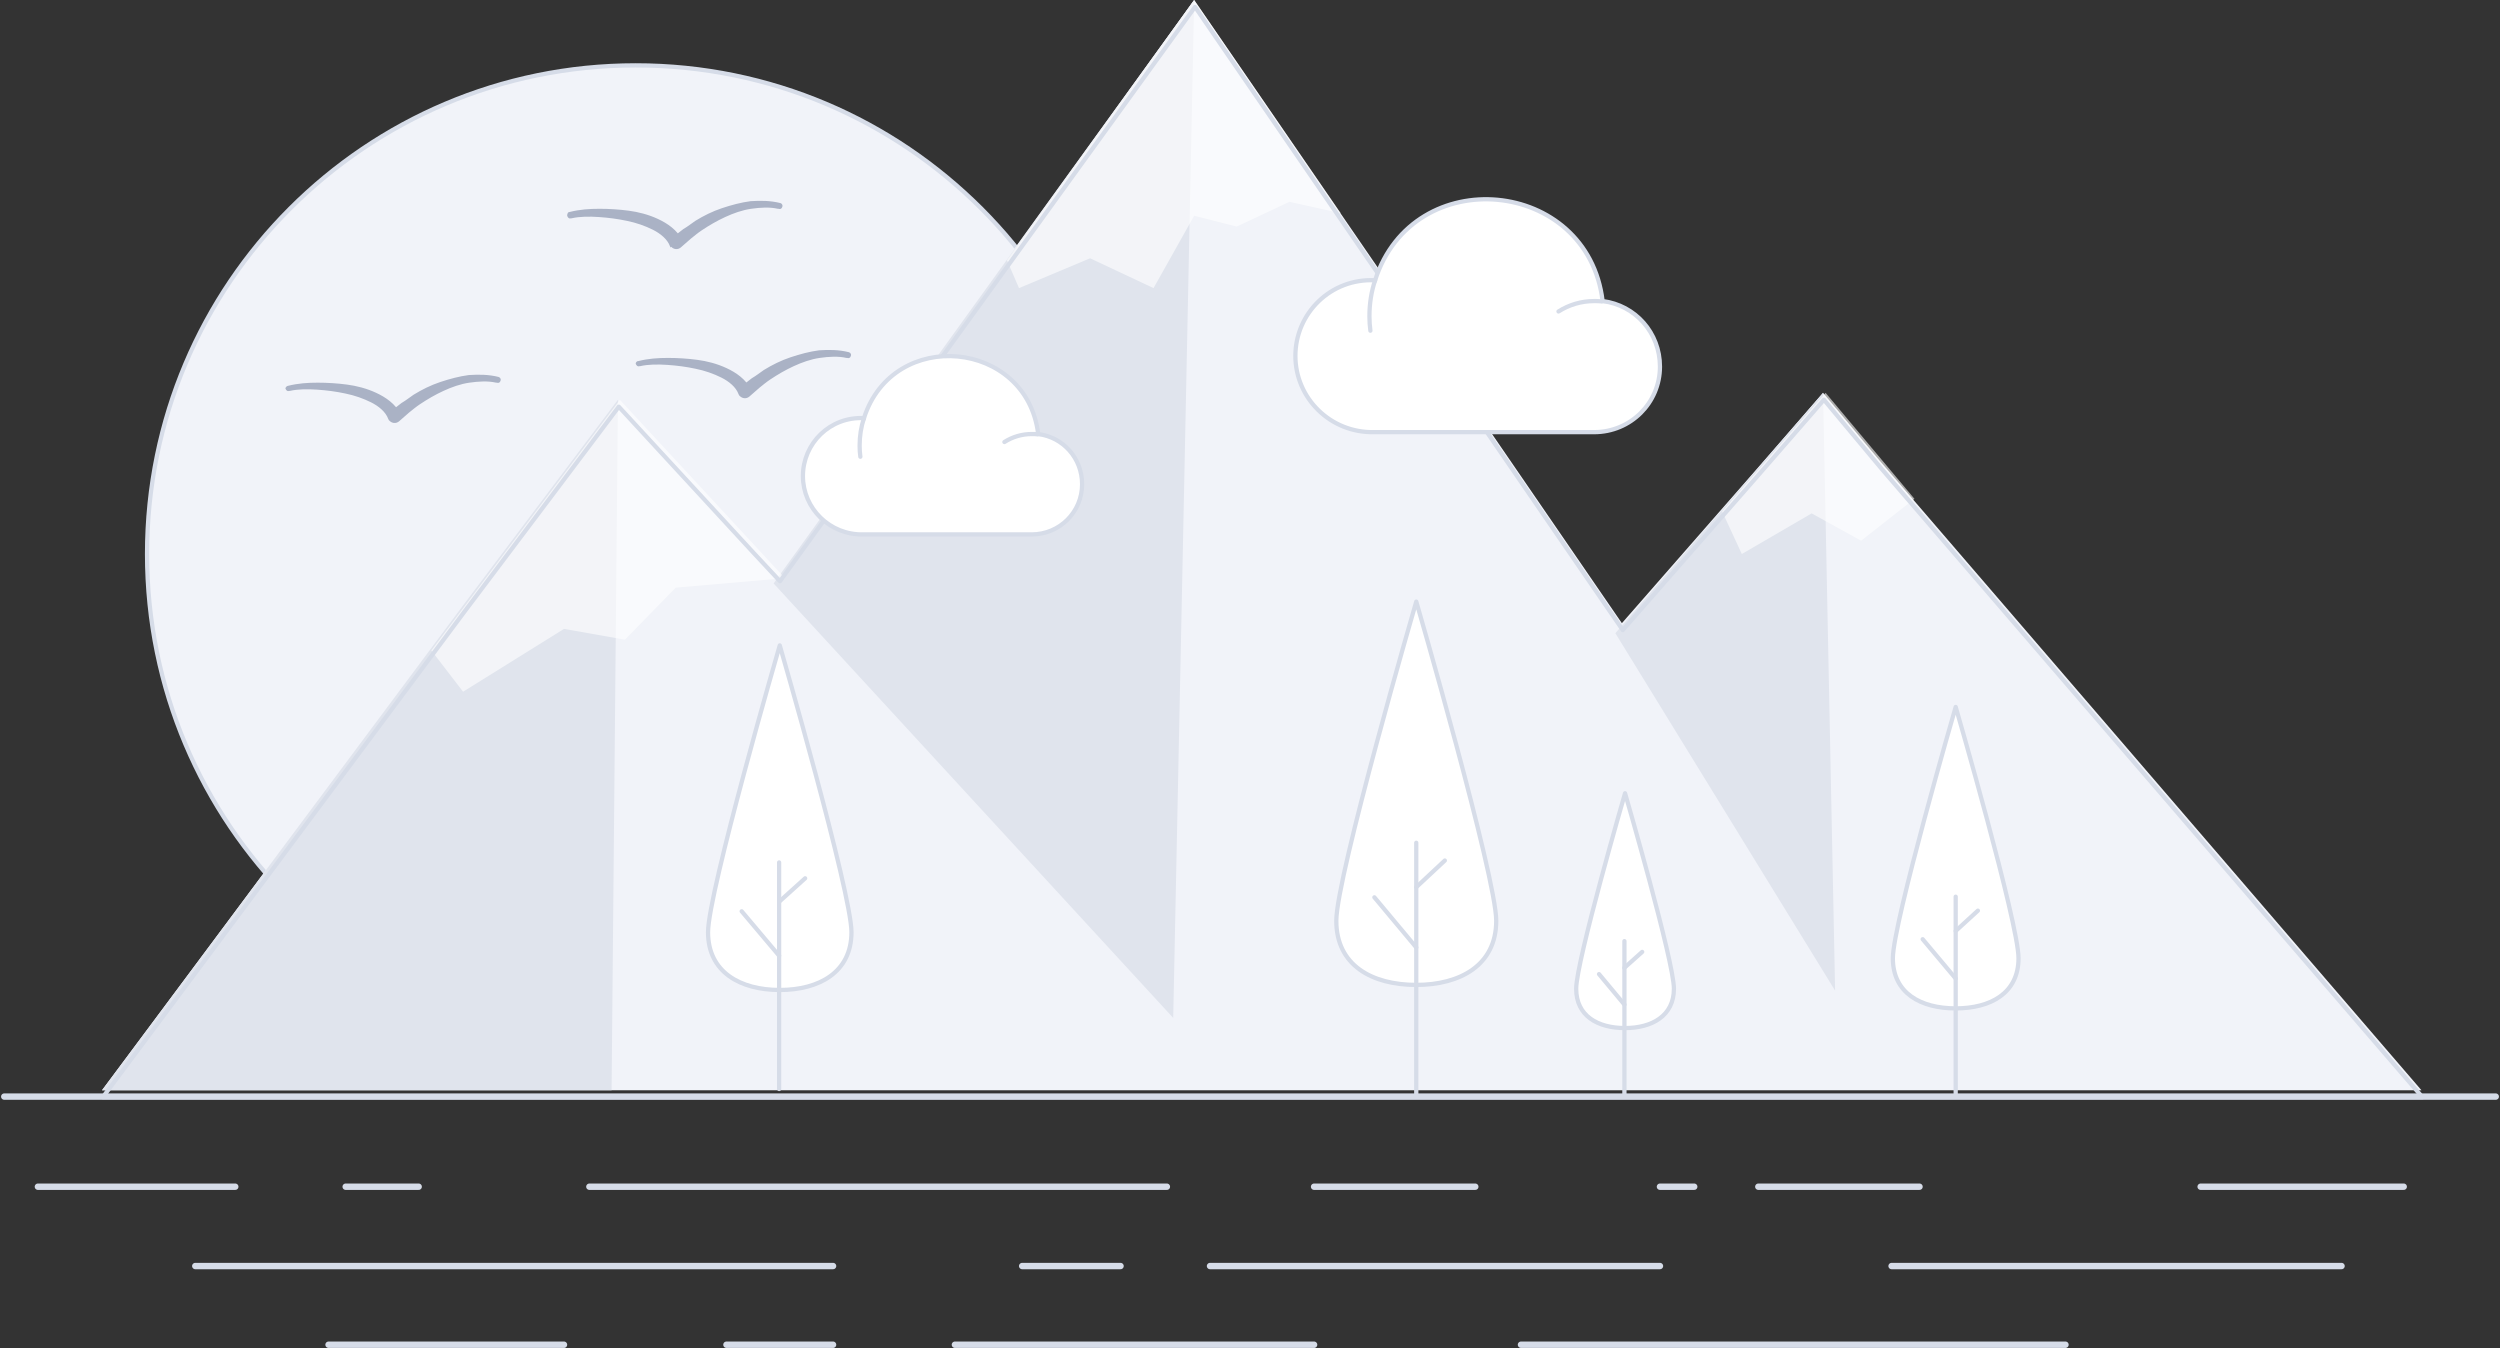 <svg width="1172" height="632" viewBox="0 0 1172 632" fill="none" xmlns="http://www.w3.org/2000/svg">
<rect x="0" y="0" width="1172" height="632" fill="#333333" stroke="none"/>
<path d="M298.016 488.798C424.533 488.798 527.094 386.236 527.094 259.72C527.094 133.204 424.533 30.642 298.016 30.642C171.5 30.642 68.939 133.204 68.939 259.72C68.939 386.236 171.5 488.798 298.016 488.798Z" fill="#F1F3F9" stroke="#D6DCE8" stroke-width="2" stroke-miterlimit="10"/>
<path d="M1135.19 511.112H47.815L217.095 283.819L289.686 187.427L353.054 256.151L365.252 269.241L501.509 80.624L559.82 0L605.338 66.343L760.337 292.149L822.813 220.748L854.646 184.155L881.719 216.583L1135.19 511.112Z" fill="#F1F3F9"/>
<path d="M289.686 187.427L286.711 511.111H47.815L217.095 283.818L289.686 187.427Z" fill="#E0E4ED"/>
<path d="M559.82 0L550.002 477.196L362.674 273.524L559.82 0Z" fill="#E0E4ED"/>
<path d="M860.299 464.403L757.276 296.839L854.646 184.154L860.299 464.403Z" fill="#E0E4ED"/>
<path d="M2 514.086H286.711H1135.19H1170" stroke="#D6DCE8" stroke-width="3" stroke-miterlimit="10" stroke-linecap="round" stroke-linejoin="round"/>
<path d="M616.048 556.332H691.614" stroke="#D6DCE8" stroke-width="3" stroke-miterlimit="10" stroke-linecap="round" stroke-linejoin="round"/>
<path d="M824.3 556.332H899.866" stroke="#D6DCE8" stroke-width="3" stroke-miterlimit="10" stroke-linecap="round" stroke-linejoin="round"/>
<path d="M778.187 556.332H794.252" stroke="#D6DCE8" stroke-width="3" stroke-miterlimit="10" stroke-linecap="round" stroke-linejoin="round"/>
<path d="M276.298 556.332H547.027" stroke="#D6DCE8" stroke-width="3" stroke-miterlimit="10" stroke-linecap="round" stroke-linejoin="round"/>
<path d="M162.057 556.332H196.27" stroke="#D6DCE8" stroke-width="3" stroke-miterlimit="10" stroke-linecap="round" stroke-linejoin="round"/>
<path d="M1031.66 556.332H1126.86" stroke="#D6DCE8" stroke-width="3" stroke-miterlimit="10" stroke-linecap="round" stroke-linejoin="round"/>
<path d="M17.767 556.332H110.291" stroke="#D6DCE8" stroke-width="3" stroke-miterlimit="10" stroke-linecap="round" stroke-linejoin="round"/>
<path d="M91.549 593.52H390.54" stroke="#D6DCE8" stroke-width="3" stroke-miterlimit="10" stroke-linecap="round" stroke-linejoin="round"/>
<path d="M567.257 593.52H778.188" stroke="#D6DCE8" stroke-width="3" stroke-miterlimit="10" stroke-linecap="round" stroke-linejoin="round"/>
<path d="M886.776 593.52H1097.71" stroke="#D6DCE8" stroke-width="3" stroke-miterlimit="10" stroke-linecap="round" stroke-linejoin="round"/>
<path d="M479.196 593.52H525.309" stroke="#D6DCE8" stroke-width="3" stroke-miterlimit="10" stroke-linecap="round" stroke-linejoin="round"/>
<path d="M713.034 630.41H968.292" stroke="#D6DCE8" stroke-width="3" stroke-miterlimit="10" stroke-linecap="round" stroke-linejoin="round"/>
<path d="M447.661 630.41H616.048" stroke="#D6DCE8" stroke-width="3" stroke-miterlimit="10" stroke-linecap="round" stroke-linejoin="round"/>
<path d="M340.56 630.41H390.54" stroke="#D6DCE8" stroke-width="3" stroke-miterlimit="10" stroke-linecap="round" stroke-linejoin="round"/>
<path d="M154.025 630.41H264.399" stroke="#D6DCE8" stroke-width="3" stroke-miterlimit="10" stroke-linecap="round" stroke-linejoin="round"/>
<path d="M399.167 437.034C399.167 455.776 383.995 464.107 365.549 464.107C347.104 464.107 331.931 455.776 331.931 437.034C331.931 418.291 365.549 302.562 365.549 302.562C365.549 302.562 399.167 418.588 399.167 437.034Z" fill="white" stroke="#D6DCE8" stroke-width="2" stroke-miterlimit="10" stroke-linejoin="round"/>
<path d="M365.252 404.309V510.518" stroke="#D6DCE8" stroke-width="2" stroke-miterlimit="10" stroke-linecap="round" stroke-linejoin="round"/>
<path d="M365.252 422.754L377.449 411.747" stroke="#D6DCE8" stroke-width="2" stroke-miterlimit="10" stroke-linecap="round" stroke-linejoin="round"/>
<path d="M365.252 448.041L347.699 427.216" stroke="#D6DCE8" stroke-width="2" stroke-miterlimit="10" stroke-linecap="round" stroke-linejoin="round"/>
<path d="M701.431 431.678C701.431 452.503 684.473 461.725 663.946 461.725C643.12 461.725 626.46 452.503 626.46 431.678C626.46 410.852 663.946 282.033 663.946 282.033C663.946 282.033 701.431 411.15 701.431 431.678Z" fill="white" stroke="#D6DCE8" stroke-width="2" stroke-miterlimit="10" stroke-linejoin="round"/>
<path d="M663.946 395.084V513.491" stroke="#D6DCE8" stroke-width="2" stroke-miterlimit="10" stroke-linecap="round" stroke-linejoin="round"/>
<path d="M663.946 415.909L677.334 403.414" stroke="#D6DCE8" stroke-width="2" stroke-miterlimit="10" stroke-linecap="round" stroke-linejoin="round"/>
<path d="M663.946 444.173L644.311 420.67" stroke="#D6DCE8" stroke-width="2" stroke-miterlimit="10" stroke-linecap="round" stroke-linejoin="round"/>
<path d="M784.732 463.511C784.732 476.304 774.32 481.956 761.824 481.956C749.032 481.956 738.917 476.304 738.917 463.511C738.917 450.718 761.824 371.88 761.824 371.88C761.824 371.88 784.732 450.718 784.732 463.511Z" fill="white" stroke="#D6DCE8" stroke-width="2" stroke-miterlimit="10" stroke-linejoin="round"/>
<path d="M761.527 441.198V513.491" stroke="#D6DCE8" stroke-width="2" stroke-miterlimit="10" stroke-linecap="round" stroke-linejoin="round"/>
<path d="M761.527 453.693L769.857 446.256" stroke="#D6DCE8" stroke-width="2" stroke-miterlimit="10" stroke-linecap="round" stroke-linejoin="round"/>
<path d="M761.527 470.949L749.626 456.668" stroke="#D6DCE8" stroke-width="2" stroke-miterlimit="10" stroke-linecap="round" stroke-linejoin="round"/>
<path d="M946.278 449.23C946.278 465.593 933.187 472.733 916.825 472.733C900.462 472.733 887.372 465.593 887.372 449.23C887.372 432.868 916.825 331.419 916.825 331.419C916.825 331.419 946.278 432.868 946.278 449.23Z" fill="white" stroke="#D6DCE8" stroke-width="2" stroke-miterlimit="10" stroke-linejoin="round"/>
<path d="M916.824 420.372V513.491" stroke="#D6DCE8" stroke-width="2" stroke-miterlimit="10" stroke-linecap="round" stroke-linejoin="round"/>
<path d="M916.824 436.438L927.237 426.918" stroke="#D6DCE8" stroke-width="2" stroke-miterlimit="10" stroke-linecap="round" stroke-linejoin="round"/>
<path d="M916.824 458.751L901.354 440.306" stroke="#D6DCE8" stroke-width="2" stroke-miterlimit="10" stroke-linecap="round" stroke-linejoin="round"/>
<path opacity="0.6" d="M367.93 271.026L316.759 275.488L292.959 299.884L264.398 294.826L217.095 324.279L202.22 304.941L290.579 187.427L367.93 271.026Z" fill="white"/>
<path opacity="0.6" d="M628.543 99.961L604.445 94.606L579.753 106.209L559.82 101.151L540.78 135.067L511.029 121.084L477.709 135.067L472.056 121.977L559.82 0L628.543 99.961Z" fill="white"/>
<path opacity="0.6" d="M897.486 233.837L872.496 253.473L849.291 240.68L816.565 259.72L807.343 239.787L855.836 184.154L897.486 233.837Z" fill="white"/>
<path d="M267.076 99.367C271.836 98.177 276.298 97.879 281.058 97.879C285.521 97.879 290.281 98.177 294.744 98.772C299.206 99.367 303.966 100.557 308.429 102.639C312.891 104.722 317.354 107.697 320.031 112.755L314.974 111.565L320.329 107.399C322.411 106.209 324.197 104.722 325.982 103.532C329.849 101.152 334.014 99.069 338.477 97.582C342.939 96.094 347.402 94.904 351.864 94.309C356.624 94.012 361.087 94.012 365.847 95.202C366.74 95.499 367.037 96.392 366.74 96.987C366.442 97.879 365.847 98.177 364.955 97.879H364.657C360.789 96.987 356.327 97.284 352.162 97.879C347.997 98.474 343.832 99.962 339.964 101.747C336.097 103.532 332.527 105.614 328.957 107.994C327.172 109.185 325.387 110.672 323.899 111.862L319.139 116.027C317.651 117.217 315.866 116.92 314.676 115.73L314.379 116.027L314.081 115.432C312.891 112.16 309.619 109.482 306.049 107.697C302.479 105.912 298.314 104.424 293.851 103.532C289.686 102.639 285.223 102.044 280.761 101.747C276.298 101.449 271.836 101.449 267.968 102.342H267.671C266.778 102.639 266.183 102.044 265.886 101.152C265.886 100.259 266.183 99.367 267.076 99.367Z" fill="#AAB2C5"/>
<path d="M134.983 180.882C139.744 179.692 144.206 179.395 148.966 179.395C153.429 179.395 158.189 179.692 162.651 180.287C167.114 180.882 171.874 182.072 176.337 184.155C180.799 186.237 185.262 189.212 187.939 194.27L182.882 193.08L188.237 188.915C190.319 187.725 192.104 186.237 193.889 185.047C197.757 182.667 201.922 180.585 206.384 179.097C210.847 177.609 215.309 176.419 219.772 175.824C224.532 175.527 228.995 175.527 233.755 176.717C234.647 177.014 234.945 177.907 234.647 178.502C234.35 179.395 233.755 179.692 232.862 179.395H232.565C228.697 178.502 224.235 178.799 220.07 179.395C215.905 179.99 211.739 181.477 207.872 183.262C204.004 185.047 200.434 187.13 196.864 189.51C195.079 190.7 193.294 192.187 191.807 193.377L187.047 197.542C185.559 198.732 183.774 198.435 182.584 197.245L182.287 196.947L181.989 196.352C180.799 193.08 177.527 190.402 173.956 188.617C170.386 186.832 166.221 185.345 161.759 184.452C157.594 183.56 153.131 182.965 148.669 182.667C144.206 182.37 139.744 182.37 135.876 183.262H135.578C134.686 183.56 134.091 182.965 133.793 182.072C133.793 181.775 134.388 180.882 134.983 180.882Z" fill="#AAB2C5"/>
<path d="M299.206 169.28C303.966 168.09 308.429 167.792 313.189 167.792C317.652 167.792 322.412 168.09 326.874 168.685C331.337 169.28 336.097 170.47 340.559 172.553C345.022 174.635 349.485 177.61 352.162 182.668L347.104 181.478L352.46 177.313C354.542 176.123 356.327 174.635 358.112 173.445C361.98 171.065 366.145 168.982 370.607 167.495C375.07 166.007 379.532 164.817 383.995 164.222C388.755 163.925 393.218 163.925 397.978 165.115C398.87 165.412 399.168 166.305 398.87 166.9C398.573 167.792 397.978 168.09 397.085 167.792H396.788C392.92 166.9 388.458 167.197 384.292 167.792C380.127 168.387 375.962 169.875 372.095 171.66C368.227 173.445 364.657 175.528 361.087 177.908C359.302 179.098 357.517 180.585 356.03 181.775L351.27 185.94C349.782 187.13 347.997 186.833 346.807 185.643L346.509 185.345L346.212 184.75C345.022 181.478 341.749 178.8 338.179 177.015C334.609 175.23 330.444 173.743 325.982 172.85C321.817 171.958 317.354 171.362 312.892 171.065C308.429 170.767 303.966 170.767 300.099 171.66H299.801C298.909 171.958 298.314 171.362 298.016 170.47C298.016 170.172 298.314 169.28 299.206 169.28Z" fill="#AAB2C5"/>
<path d="M1135.6 514.345H48.225L217.505 287.052L290.095 190.661L353.464 259.384L359.563 265.929L365.661 272.474L501.918 83.857L560.229 3.233L605.747 69.577L760.747 295.382L823.222 223.981L855.055 187.388L882.128 219.816L1135.6 514.345Z" stroke="#D6DCE8" stroke-width="2" stroke-miterlimit="10" stroke-linejoin="round"/>
<path d="M507.291 227.009C507.291 240.018 496.771 250.539 483.648 250.539C483.422 250.539 481.499 250.539 467.359 250.539C457.517 250.539 441.793 250.539 416.68 250.539H404.689C388.965 250.878 376.409 238.322 376.409 223.163C376.409 207.892 389.078 195.222 405.029 196.014C418.716 153.254 481.386 159.249 486.703 203.48C498.467 204.951 507.291 214.905 507.291 227.009Z" fill="white" stroke="#D6DCE8" stroke-width="2" stroke-miterlimit="10"/>
<path d="M486.363 203.593C485.458 203.479 484.553 203.479 483.648 203.479C479.01 203.479 474.599 204.837 470.865 207.213" fill="white"/>
<path d="M486.363 203.593C485.458 203.479 484.553 203.479 483.648 203.479C479.01 203.479 474.599 204.837 470.865 207.213" stroke="#D6DCE8" stroke-width="2" stroke-miterlimit="10" stroke-linecap="round"/>
<path d="M405.029 196.014C403.671 200.087 402.992 204.385 402.992 208.91C402.992 210.72 403.106 212.417 403.332 214.114" fill="white"/>
<path d="M405.029 196.014C403.671 200.087 402.992 204.385 402.992 208.91C402.992 210.72 403.106 212.417 403.332 214.114" stroke="#D6DCE8" stroke-width="2" stroke-miterlimit="10" stroke-linecap="round" stroke-linejoin="round"/>
<path d="M778.187 171.867C778.187 188.854 764.45 202.592 747.315 202.592C747.019 202.592 744.508 202.592 726.044 202.592C713.192 202.592 692.66 202.592 659.867 202.592H644.21C623.677 203.035 607.281 186.638 607.281 166.845C607.281 146.903 623.825 130.359 644.653 131.393C662.526 75.557 744.36 83.386 751.303 141.142C766.665 143.062 778.187 156.061 778.187 171.867Z" fill="white" stroke="#D6DCE8" stroke-width="2" stroke-miterlimit="10"/>
<path d="M750.86 141.29C749.678 141.143 748.497 141.143 747.315 141.143C741.259 141.143 735.498 142.915 730.623 146.017" fill="white"/>
<path d="M750.86 141.29C749.678 141.143 748.497 141.143 747.315 141.143C741.259 141.143 735.498 142.915 730.623 146.017" stroke="#D6DCE8" stroke-width="2" stroke-miterlimit="10" stroke-linecap="round"/>
<path d="M644.652 131.393C642.88 136.71 641.993 142.323 641.993 148.232C641.993 150.596 642.141 152.811 642.437 155.027" fill="white"/>
<path d="M644.652 131.393C642.88 136.71 641.993 142.323 641.993 148.232C641.993 150.596 642.141 152.811 642.437 155.027" stroke="#D6DCE8" stroke-width="2" stroke-miterlimit="10" stroke-linecap="round" stroke-linejoin="round"/>
</svg>
